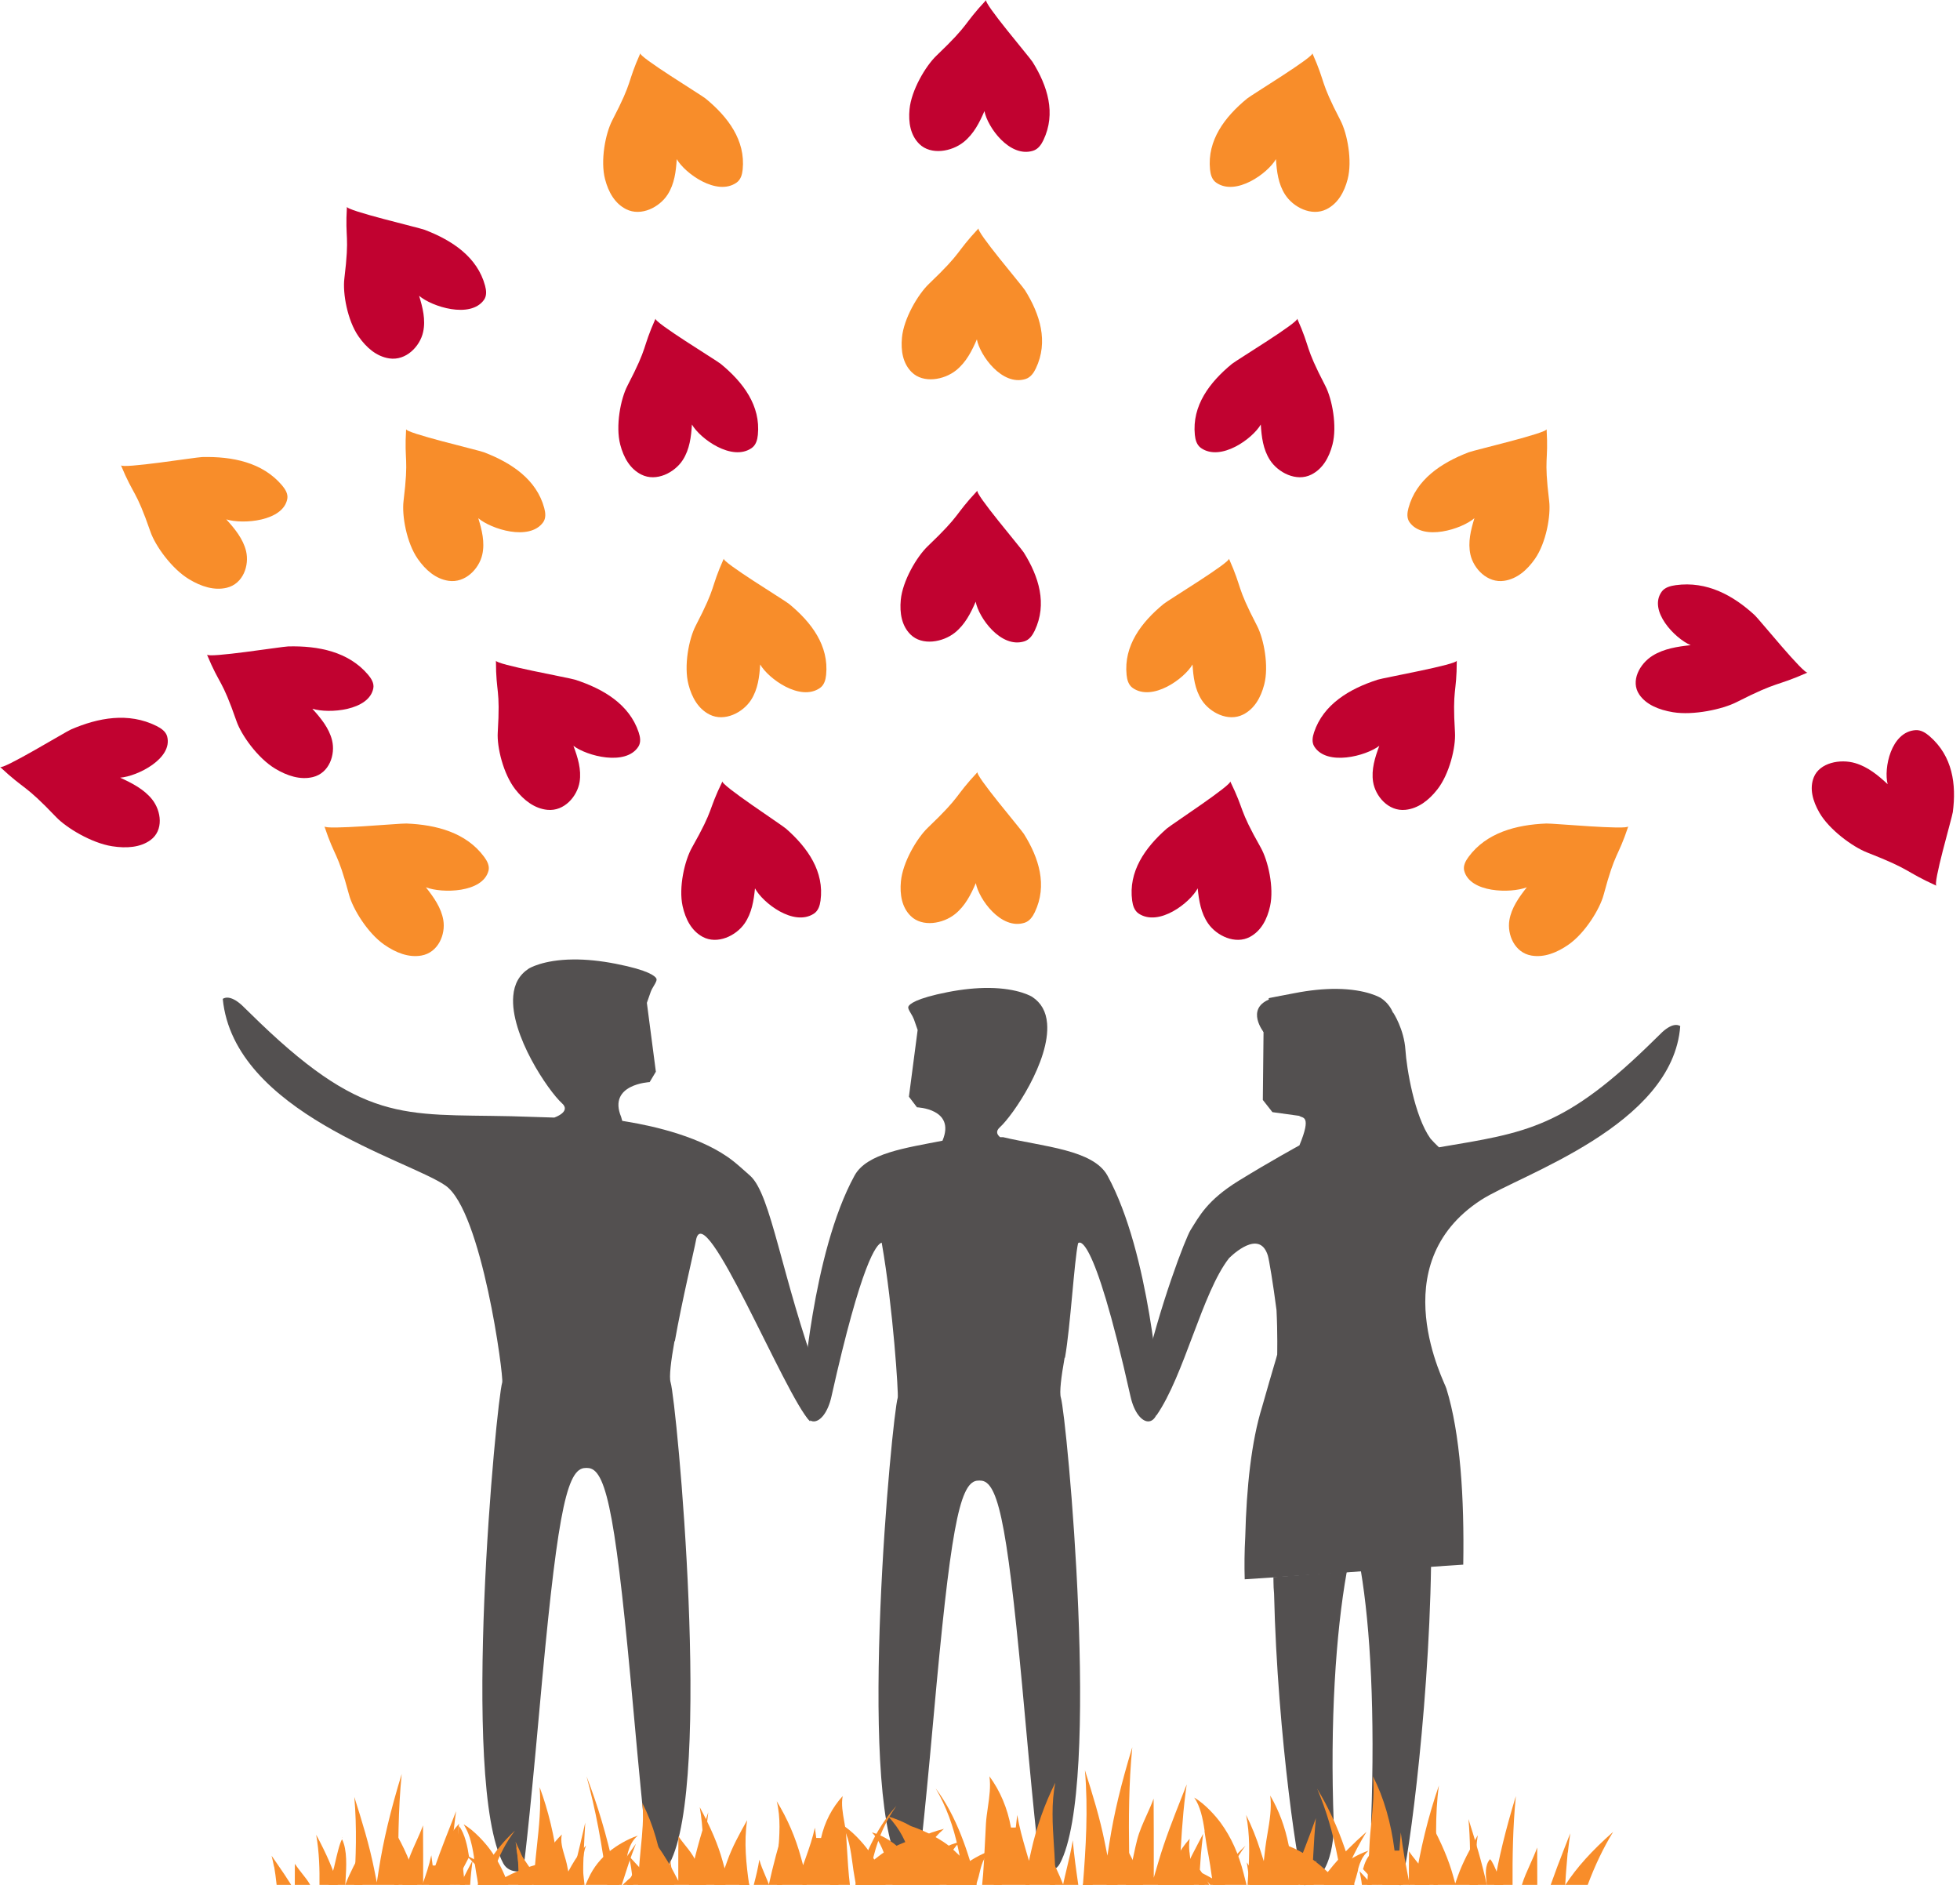 <svg width="86" height="83" viewBox="0 0 86 83" fill="none" xmlns="http://www.w3.org/2000/svg">
<path d="M32.913 51.581C32.607 51.309 32.365 51.092 32.176 50.943C30.837 49.884 28.688 49.405 27.526 49.213L27.303 49.176L27.253 48.999C26.659 47.562 28.505 47.475 28.505 47.475L28.778 47.019L28.383 43.998L28.552 43.516C28.587 43.422 28.637 43.335 28.688 43.252C28.778 43.103 28.833 42.999 28.799 42.93C28.749 42.83 28.478 42.568 27.016 42.283C26.352 42.153 25.727 42.089 25.154 42.094C23.808 42.106 23.2 42.495 23.194 42.499C22.786 42.77 22.564 43.162 22.52 43.7C22.378 45.391 24.056 47.86 24.662 48.407C25.072 48.777 24.321 49.031 24.321 49.031L22.43 48.972C17.66 48.866 15.904 49.322 10.949 44.428C10.794 44.276 10.677 44.161 10.604 44.093C10.365 43.879 10.146 43.767 9.968 43.768C9.877 43.768 9.81 43.8 9.774 43.823C10.262 48.811 17.902 50.88 19.543 52.011C21.147 53.117 22.11 60.413 22.036 60.651C21.777 61.489 20.185 78.221 22.082 81.751C22.225 82.018 22.488 82.104 22.716 82.106C22.78 82.106 22.852 82.098 22.946 82.076C22.969 82.071 23.195 80.275 23.659 75.121C24.407 66.792 24.813 64.534 25.614 64.41L25.711 64.403C25.72 64.403 25.723 64.402 25.73 64.401C25.738 64.402 25.741 64.403 25.75 64.403L25.847 64.41C26.648 64.534 27.053 66.792 27.802 75.121C28.266 80.275 28.492 82.071 28.515 82.076C28.61 82.098 28.681 82.106 28.745 82.106C28.974 82.104 29.236 82.018 29.379 81.751C31.276 78.221 29.684 61.489 29.425 60.651C29.351 60.413 29.441 59.699 29.595 58.84H29.611C29.916 57.098 30.482 54.744 30.534 54.434C30.877 52.379 34.458 61.273 35.543 62.361L35.953 60.562C34.274 55.979 33.843 52.412 32.913 51.581Z" fill="#535050"/>
<path d="M48.593 51.578C47.968 50.437 45.77 50.309 44.018 49.892H43.884C43.753 49.786 43.672 49.638 43.869 49.459C44.456 48.929 46.081 46.537 45.944 44.9C45.901 44.379 45.687 43.998 45.291 43.736C45.286 43.732 44.696 43.355 43.392 43.343C42.838 43.339 42.232 43.4 41.588 43.526C40.172 43.803 39.909 44.057 39.861 44.154C39.828 44.22 39.882 44.321 39.969 44.465C40.018 44.546 40.067 44.63 40.101 44.72L40.264 45.188L39.881 48.115L40.235 48.581C40.235 48.581 41.935 48.64 41.359 50.033L41.356 50.045C39.764 50.361 38.036 50.587 37.494 51.578C35.617 55.006 35.238 61.17 35.207 61.187C35.176 62.82 36.173 62.656 36.482 61.27C37.801 55.368 38.459 54.577 38.687 54.519C39.19 57.389 39.43 61.194 39.39 61.322C39.139 62.133 37.597 78.342 39.435 81.762C39.573 82.021 39.828 82.104 40.049 82.106C40.111 82.106 40.181 82.098 40.272 82.077C40.294 82.072 40.514 80.331 40.962 75.339C41.688 67.27 42.081 65.082 42.857 64.963L42.951 64.957C42.959 64.957 42.963 64.954 42.97 64.954C42.976 64.954 42.98 64.957 42.988 64.957L43.082 64.963C43.858 65.082 44.251 67.27 44.977 75.339C45.426 80.331 45.645 82.072 45.667 82.077C45.758 82.098 45.828 82.106 45.89 82.106C46.111 82.104 46.366 82.021 46.504 81.762C48.342 78.342 46.8 62.133 46.549 61.322C46.477 61.09 46.564 60.399 46.713 59.566H46.729C46.971 58.186 47.134 55.312 47.303 54.547C47.303 54.547 47.904 53.658 49.605 61.27C49.915 62.656 50.911 62.82 50.88 61.187C50.849 61.17 50.47 55.006 48.593 51.578Z" fill="#535050"/>
<path d="M60.164 79.843C60.164 79.868 60.075 82.375 61.446 82.708C61.665 82.608 62.693 75.433 62.792 68.645L59.706 68.882C60.132 71.428 60.333 75.153 60.164 79.843Z" fill="#535050"/>
<path d="M55.884 69.658C55.889 69.75 55.896 69.831 55.903 69.916C56.048 76.186 57.027 82.615 57.24 82.708C58.61 82.393 58.521 80.016 58.521 79.992C58.352 75.519 58.613 71.644 59.091 68.969L60.301 68.869L55.874 69.192C55.878 69.346 55.876 69.509 55.884 69.658Z" fill="#535050"/>
<path d="M55.441 45.276C55.441 45.276 54.662 44.288 55.672 43.855C56.682 43.421 58.236 43.855 58.236 43.855L58.647 45.59L56.901 45.743L55.441 45.276Z" fill="#535050"/>
<path d="M73.544 44.967C73.377 44.965 73.171 45.071 72.947 45.271C72.878 45.335 72.769 45.443 72.624 45.586C68.657 49.504 66.992 49.685 63.138 50.336C63.006 50.213 62.884 50.085 62.766 49.954C62.059 48.969 61.718 46.856 61.667 46.067C61.608 45.149 61.131 44.428 61.131 44.428L61.122 44.432C61.011 44.17 60.84 43.953 60.592 43.788C60.586 43.784 59.981 43.398 58.646 43.385C58.078 43.381 57.457 43.444 56.797 43.573C55.346 43.857 55.721 43.755 55.672 43.855C55.638 43.923 55.275 44.353 55.364 44.501C55.415 44.584 55.239 44.704 55.273 44.797L55.441 45.276L55.41 48.258L55.831 48.793L57.004 48.955C57.142 49.068 57.572 48.903 57.015 50.251C57.015 50.251 55.724 50.956 54.349 51.804C52.955 52.664 52.614 53.375 52.237 53.969C52.035 54.289 50.887 57.215 50.124 60.569L50.742 62.099C51.963 60.347 52.748 56.709 53.925 55.202C53.925 55.202 55.073 54.021 55.538 54.865C55.538 54.866 55.538 54.866 55.538 54.866C55.545 54.875 55.55 54.889 55.556 54.899C55.584 54.954 55.609 55.015 55.631 55.087C55.682 55.254 55.866 56.349 56.01 57.477C56.062 58.508 56.04 59.431 56.04 59.432C55.96 59.741 55.909 59.853 55.374 61.737C54.907 63.244 54.693 65.253 54.639 67.416C54.603 68.067 54.597 68.691 54.615 69.288L59.042 68.99L61.115 68.832C61.116 68.838 61.117 68.845 61.118 68.852L64.204 68.645C64.253 65.727 64.077 62.891 63.463 60.918C63.437 60.734 60.601 55.491 64.989 52.644C66.689 51.541 73.402 49.391 73.725 45.018C73.692 44.997 73.629 44.967 73.544 44.967Z" fill="#535050"/>
<path d="M12.068 33.719C12.602 34.042 13.179 34.225 13.726 34.093C14.45 33.918 14.722 33.103 14.571 32.482C14.441 31.947 14.076 31.504 13.704 31.094C14.431 31.321 16.2 31.177 16.381 30.192C16.421 29.974 16.291 29.768 16.149 29.6C15.292 28.59 13.968 28.327 12.645 28.36C12.37 28.367 9.095 28.891 9.079 28.714C9.664 30.118 9.714 29.729 10.378 31.642C10.59 32.253 11.309 33.26 12.068 33.719Z" fill="#C10230"/>
<path d="M79.835 35.66C79.534 35.141 79.389 34.595 79.583 34.106C79.839 33.459 80.746 33.285 81.404 33.481C81.971 33.649 82.417 34.025 82.825 34.404C82.647 33.716 82.966 32.109 84.048 32.033C84.288 32.017 84.499 32.155 84.667 32.301C85.681 33.18 85.843 34.418 85.685 35.627C85.652 35.879 84.782 38.832 84.972 38.862C83.508 38.196 83.933 38.187 81.925 37.401C81.283 37.15 80.261 36.398 79.835 35.66Z" fill="#C10230"/>
<path d="M73.409 31.247C72.779 31.143 72.224 30.911 71.926 30.469C71.531 29.883 71.942 29.119 72.516 28.764C73.01 28.458 73.606 28.367 74.182 28.305C73.485 28.01 72.309 26.786 72.913 25.956C73.046 25.772 73.295 25.705 73.524 25.673C74.901 25.483 76.058 26.129 76.994 26.991C77.189 27.17 79.175 29.624 79.318 29.505C77.844 30.154 78.099 29.84 76.188 30.809C75.577 31.118 74.302 31.394 73.409 31.247Z" fill="#C10230"/>
<path d="M63.066 34.636C62.692 35.114 62.224 35.474 61.662 35.53C60.917 35.604 60.348 34.931 60.248 34.302C60.163 33.76 60.332 33.225 60.521 32.721C59.929 33.171 58.221 33.617 57.671 32.757C57.548 32.566 57.59 32.33 57.658 32.127C58.068 30.902 59.203 30.222 60.452 29.819C60.712 29.735 63.974 29.15 63.92 28.98C63.917 30.483 63.72 30.136 63.841 32.141C63.879 32.782 63.598 33.959 63.066 34.636Z" fill="#C10230"/>
<path d="M4.918 37.127C5.549 37.226 6.157 37.181 6.601 36.858C7.188 36.43 7.081 35.583 6.673 35.07C6.321 34.628 5.793 34.357 5.273 34.119C6.038 34.058 7.596 33.274 7.333 32.305C7.274 32.09 7.066 31.949 6.862 31.848C5.636 31.239 4.309 31.487 3.112 32.005C2.863 32.113 0.091 33.803 0 33.646C1.148 34.716 1.024 34.342 2.465 35.849C2.926 36.33 4.023 36.987 4.918 37.127Z" fill="#C10230"/>
<path d="M22.614 34.636C22.989 35.114 23.456 35.474 24.019 35.53C24.763 35.604 25.332 34.931 25.432 34.302C25.518 33.76 25.349 33.225 25.16 32.721C25.751 33.171 27.459 33.617 28.01 32.757C28.132 32.566 28.091 32.33 28.023 32.127C27.613 30.902 26.478 30.222 25.229 29.819C24.969 29.735 21.706 29.15 21.76 28.98C21.763 30.483 21.96 30.136 21.84 32.141C21.801 32.782 22.083 33.959 22.614 34.636Z" fill="#C10230"/>
<path d="M29.951 39.755C30.079 40.332 30.344 40.838 30.831 41.102C31.477 41.451 32.296 41.054 32.669 40.518C32.989 40.056 33.074 39.505 33.127 38.974C33.465 39.608 34.822 40.662 35.709 40.086C35.906 39.958 35.973 39.728 36.002 39.517C36.176 38.245 35.446 37.196 34.488 36.355C34.289 36.18 31.577 34.411 31.702 34.276C31.033 35.648 31.367 35.406 30.361 37.187C30.039 37.757 29.77 38.936 29.951 39.755Z" fill="#C10230"/>
<path d="M15.731 14.759C16.076 15.255 16.521 15.639 17.079 15.724C17.818 15.836 18.427 15.194 18.565 14.57C18.684 14.033 18.547 13.491 18.389 12.977C18.952 13.457 20.63 13.991 21.233 13.16C21.366 12.976 21.339 12.738 21.283 12.532C20.949 11.288 19.857 10.55 18.634 10.083C18.38 9.986 15.158 9.234 15.222 9.067C15.134 10.569 15.351 10.232 15.109 12.227C15.032 12.866 15.242 14.055 15.731 14.759Z" fill="#C10230"/>
<path d="M27.214 19.504C27.363 20.077 27.646 20.574 28.143 20.822C28.801 21.152 29.606 20.73 29.958 20.183C30.262 19.711 30.326 19.158 30.36 18.625C30.721 19.248 32.116 20.259 32.981 19.657C33.173 19.523 33.232 19.291 33.253 19.079C33.381 17.802 32.613 16.776 31.625 15.965C31.419 15.797 28.644 14.113 28.765 13.974C28.146 15.365 28.471 15.114 27.53 16.925C27.229 17.504 27.003 18.691 27.214 19.504Z" fill="#C10230"/>
<path d="M39.908 4.794C39.852 5.381 39.951 5.935 40.337 6.316C40.849 6.819 41.757 6.652 42.279 6.235C42.729 5.876 42.98 5.37 43.195 4.874C43.323 5.57 44.3 6.935 45.328 6.614C45.556 6.543 45.691 6.34 45.784 6.145C46.343 4.971 45.966 3.774 45.306 2.717C45.169 2.498 43.113 0.094 43.275 -0.002C42.21 1.138 42.605 0.994 41.092 2.439C40.608 2.902 39.986 3.962 39.908 4.794Z" fill="#C10230"/>
<path d="M39.524 26.318C39.469 26.905 39.567 27.459 39.953 27.839C40.465 28.343 41.373 28.175 41.895 27.759C42.345 27.399 42.596 26.893 42.811 26.397C42.939 27.094 43.916 28.459 44.944 28.138C45.172 28.067 45.307 27.864 45.4 27.669C45.959 26.494 45.582 25.297 44.922 24.241C44.785 24.021 42.729 21.617 42.891 21.521C41.826 22.661 42.221 22.517 40.708 23.963C40.224 24.425 39.603 25.485 39.524 26.318Z" fill="#C10230"/>
<path d="M55.728 39.755C55.601 40.332 55.336 40.838 54.848 41.102C54.203 41.451 53.383 41.054 53.011 40.518C52.69 40.056 52.605 39.505 52.552 38.974C52.214 39.608 50.857 40.662 49.97 40.086C49.774 39.958 49.706 39.728 49.677 39.517C49.503 38.245 50.233 37.196 51.191 36.355C51.39 36.18 54.102 34.411 53.977 34.276C54.647 35.648 54.312 35.406 55.319 37.187C55.64 37.757 55.909 38.936 55.728 39.755Z" fill="#C10230"/>
<path d="M58.466 19.504C58.317 20.077 58.034 20.574 57.537 20.822C56.879 21.152 56.075 20.73 55.722 20.183C55.418 19.711 55.354 19.158 55.32 18.625C54.959 19.248 53.565 20.259 52.699 19.657C52.507 19.523 52.448 19.291 52.427 19.079C52.299 17.802 53.067 16.776 54.055 15.965C54.261 15.797 57.036 14.113 56.916 13.974C57.535 15.365 57.209 15.114 58.15 16.925C58.451 17.504 58.677 18.691 58.466 19.504Z" fill="#C10230"/>
<path d="M19.945 82.694H19.952L19.976 82.647C19.967 82.621 19.959 82.596 19.951 82.571C19.95 82.612 19.947 82.653 19.945 82.694Z" fill="#F88D2A"/>
<path d="M20.142 80.113C20.069 80.75 20.02 81.398 19.983 82.008C20.023 82.014 20.057 82.036 20.076 82.07C20.109 82.128 20.144 82.183 20.18 82.239C20.309 81.985 20.444 81.728 20.582 81.47C20.512 81.002 20.398 80.454 20.142 80.113Z" fill="#F88D2A"/>
<path d="M27.786 82.694C27.79 82.62 27.795 82.545 27.8 82.471C27.808 82.356 27.816 82.241 27.82 82.125C27.82 82.115 27.821 82.104 27.822 82.093C27.724 82.271 27.622 82.478 27.517 82.694H27.786Z" fill="#F88D2A"/>
<path d="M34.317 82.694C34.332 81.666 34.377 80.782 34.456 79.971C34.149 80.982 33.915 81.862 33.733 82.694H34.317Z" fill="#F88D2A"/>
<path d="M35.39 82.231C35.333 82.386 35.269 82.54 35.201 82.694H35.391L35.39 82.284C35.39 82.266 35.39 82.249 35.39 82.231Z" fill="#F88D2A"/>
<path d="M31.777 82.11L31.741 82.124V81.978C31.741 81.947 31.741 81.914 31.741 81.883C31.638 82.1 31.529 82.312 31.424 82.519L31.335 82.694H31.834L31.833 82.69C31.814 82.495 31.794 82.301 31.777 82.11Z" fill="#F88D2A"/>
<path d="M32.441 82.694H32.877C32.733 82.171 32.569 81.615 32.376 80.988C32.42 81.502 32.44 82.06 32.441 82.694Z" fill="#F88D2A"/>
<path d="M36.915 80.038C37.239 80.502 37.336 81.233 37.411 81.795C37.435 81.974 37.456 82.136 37.482 82.268C37.504 82.378 37.521 82.489 37.538 82.599L37.553 82.694H38.863C38.651 82.089 38.401 81.597 38.083 81.158C37.868 80.861 37.396 80.32 36.915 80.038Z" fill="#F88D2A"/>
<path d="M36.841 81.607C36.78 81.763 36.719 81.919 36.658 82.074L36.6 82.221C36.557 82.333 36.514 82.445 36.471 82.557L36.419 82.694H36.801C36.799 82.691 36.797 82.689 36.795 82.686L36.723 82.577L36.726 82.544C36.76 82.215 36.798 81.904 36.841 81.607Z" fill="#F88D2A"/>
<path d="M15.016 80.606L15.013 80.622C15.017 80.621 15.026 80.622 15.034 80.619L15.016 80.606Z" fill="#F88D2A"/>
<path d="M14.712 81.69C14.672 81.865 14.64 82.004 14.615 82.073C14.558 82.233 14.503 82.406 14.442 82.616L14.42 82.694H15.15C15.154 82.628 15.158 82.558 15.163 82.484C15.197 81.919 15.244 81.162 15.008 80.694C14.905 80.849 14.772 81.429 14.712 81.69Z" fill="#F88D2A"/>
<path d="M22.62 80.805C22.728 81.336 22.767 81.941 22.744 82.694H23.353L23.244 82.353C23.073 81.814 22.86 81.287 22.62 80.805Z" fill="#F88D2A"/>
<path d="M25.109 82.341L24.997 82.244C24.833 82.1 24.686 81.989 24.548 81.906L24.495 81.874L24.485 81.793C24.326 80.551 24.061 79.438 23.677 78.407C23.748 79.247 23.651 80.144 23.556 81.017C23.521 81.351 23.485 81.678 23.461 81.992L23.41 82.694H25.558C25.588 81.716 25.628 80.812 25.68 79.961C25.534 80.613 25.377 81.254 25.223 81.88L25.109 82.341Z" fill="#F88D2A"/>
<path d="M30.226 82.694H30.984C30.946 81.705 30.927 80.594 31.078 79.508C30.729 80.521 30.448 81.57 30.226 82.694Z" fill="#F88D2A"/>
<path d="M18.256 80.808C18.098 81.159 17.934 81.521 17.838 81.891C17.785 82.095 17.74 82.301 17.696 82.507L17.656 82.694H18.568C18.569 81.823 18.567 80.952 18.561 80.084C18.472 80.331 18.363 80.572 18.256 80.808Z" fill="#F88D2A"/>
<path d="M16.626 81.998L16.534 82.587L16.417 82.002C16.205 80.94 15.887 79.912 15.546 78.837C15.665 80.199 15.615 81.533 15.541 82.694H17.489L17.486 82.489C17.464 80.997 17.469 79.413 17.625 77.83C17.128 79.46 16.824 80.737 16.626 81.998Z" fill="#F88D2A"/>
<path d="M42.048 81.131L42.108 81.417L41.855 81.177C41.793 81.118 41.739 81.067 41.68 81.018C41.362 80.749 40.663 80.345 39.991 80.124L39.968 80.115C39.677 79.947 39.342 79.805 38.97 79.692C39.515 80.261 39.754 80.841 39.9 81.29L40.044 81.731L39.703 81.337C39.301 80.871 38.773 80.529 38.254 80.392C38.323 80.458 38.382 80.528 38.431 80.599C38.575 80.814 38.689 81.037 38.772 81.262C38.945 81.676 39.039 82.103 39.131 82.515C39.144 82.575 39.153 82.633 39.163 82.691V82.694H42.855C42.488 81.266 41.986 79.698 41.052 78.457C41.51 79.237 41.833 80.106 42.048 81.131Z" fill="#F88D2A"/>
<path d="M61.402 81.189L61.19 81.192C61.034 79.956 60.716 78.862 60.243 77.932C60.309 78.572 60.24 79.253 60.174 79.916L60.121 80.483C60.108 80.644 60.096 80.803 60.09 80.959C60.072 81.425 60.041 81.898 60.011 82.356L59.989 82.694H61.856C61.699 81.916 61.553 81.151 61.463 80.392C61.444 80.673 61.422 80.944 61.402 81.189Z" fill="#F88D2A"/>
<path d="M59.05 81.225L58.995 81.063C58.68 80.139 58.283 79.285 57.792 78.473C58.187 79.397 58.483 80.394 58.705 81.546L58.713 81.591L58.683 81.625C58.561 81.762 58.444 81.9 58.332 82.042L58.258 82.134L58.171 82.053C58.013 81.905 57.834 81.756 57.653 81.622L57.612 81.591L57.614 81.542C57.645 80.907 57.685 80.322 57.737 79.769C57.587 80.2 57.425 80.623 57.266 81.036L57.166 81.295L57.055 81.232C56.893 81.142 56.742 81.069 56.606 81.016L56.553 80.995L56.542 80.944C56.384 80.148 56.118 79.436 55.735 78.777C55.805 79.315 55.709 79.889 55.614 80.448C55.578 80.661 55.543 80.87 55.518 81.071L55.452 81.654L55.301 81.179C55.13 80.638 54.916 80.109 54.676 79.628C54.847 80.473 54.824 81.373 54.774 82.165L54.74 82.694H59.427C59.411 82.616 59.395 82.538 59.379 82.461C59.333 82.239 59.286 82.01 59.224 81.795L59.215 81.762L59.229 81.732C59.437 81.281 59.67 80.843 59.922 80.427L59.96 80.366C59.664 80.626 59.406 80.868 59.175 81.1L59.05 81.225Z" fill="#F88D2A"/>
<path d="M62.073 82.694H63.088L63.071 82.311C63.013 80.995 62.953 79.639 63.136 78.335C62.664 79.7 62.315 81.133 62.073 82.694Z" fill="#F88D2A"/>
<path d="M52.235 81.278L52.194 81.291C52.195 81.293 52.196 81.297 52.197 81.299L52.235 81.278Z" fill="#F88D2A"/>
<path d="M53.569 79.984C53.355 79.689 52.882 79.146 52.399 78.864C52.665 79.24 52.778 79.79 52.852 80.3L52.856 80.328L52.85 80.341L52.943 80.95C52.951 81.001 52.96 81.049 52.968 81.093C53.072 81.613 53.146 82.13 53.199 82.521L53.222 82.694H54.694L54.564 82.182C54.346 81.327 54.021 80.608 53.569 79.984Z" fill="#F88D2A"/>
<path d="M47.07 80.736C47.006 81.156 46.906 81.571 46.808 81.975C46.751 82.215 46.693 82.453 46.643 82.694H47.313L47.308 82.658C47.214 82.013 47.125 81.377 47.07 80.736Z" fill="#F88D2A"/>
<path d="M52.665 82.056L52.646 82.029L52.664 81.776C52.682 81.506 52.702 81.228 52.733 80.954L52.79 80.454C52.636 80.743 52.487 81.029 52.343 81.313L52.259 81.479L52.25 81.466L52.257 81.489L52.157 81.689C52.091 81.821 52.025 81.953 51.963 82.084L51.733 82.575L51.76 82.041C51.819 80.85 51.878 79.776 52.014 78.695L52.038 78.506L52.039 78.507C52.05 78.431 52.06 78.358 52.07 78.287C51.998 78.471 51.925 78.656 51.853 78.84C51.489 79.76 51.114 80.713 50.833 81.669L50.624 82.382L50.625 81.643C50.626 80.731 50.624 79.819 50.618 78.91C50.528 79.157 50.42 79.397 50.313 79.633C50.154 79.985 49.99 80.348 49.895 80.717C49.842 80.921 49.797 81.127 49.754 81.334L49.557 82.251L49.544 81.316C49.522 79.823 49.526 78.239 49.682 76.656C49.186 78.287 48.881 79.563 48.683 80.824L48.591 81.413L48.474 80.828C48.262 79.765 47.944 78.738 47.603 77.662C47.753 79.378 47.64 81.124 47.519 82.652L47.515 82.694H53.064L52.999 82.579C52.897 82.396 52.778 82.221 52.665 82.056Z" fill="#F88D2A"/>
<path d="M68.686 82.694H69.665C69.984 81.838 70.358 81.057 70.78 80.37C69.841 81.199 69.182 81.931 68.686 82.694Z" fill="#F88D2A"/>
<path d="M29.344 82.363L29.133 82.367C28.977 81.129 28.659 80.035 28.186 79.106C28.251 79.742 28.183 80.423 28.117 81.085L28.064 81.657C28.05 81.818 28.039 81.978 28.033 82.132C28.028 82.249 28.021 82.367 28.013 82.483C28.008 82.554 28.003 82.624 27.999 82.694H28H29.58C29.518 82.342 29.455 81.955 29.407 81.556C29.387 81.841 29.365 82.115 29.344 82.363Z" fill="#F88D2A"/>
<path d="M26.993 82.231L26.938 81.979C26.622 80.537 26.227 79.201 25.735 77.932C26.127 79.366 26.421 80.912 26.642 82.694H27.281C27.339 82.505 27.393 82.348 27.448 82.178C27.489 82.05 27.533 81.907 27.574 81.789C27.672 81.5 27.769 81.234 27.865 80.986L27.904 80.888C27.608 81.295 27.35 81.673 27.117 82.037L26.993 82.231Z" fill="#F88D2A"/>
<path d="M20.343 80.037C20.356 80.055 20.364 80.079 20.377 80.098C20.401 80.135 20.421 80.176 20.443 80.217C20.486 80.299 20.526 80.384 20.56 80.476C20.578 80.522 20.594 80.567 20.61 80.615C20.641 80.714 20.668 80.815 20.692 80.918C20.701 80.961 20.713 81.001 20.721 81.044C20.751 81.187 20.776 81.331 20.797 81.473L20.801 81.503L20.793 81.517L20.887 82.124C20.895 82.175 20.904 82.224 20.912 82.267C20.934 82.374 20.949 82.48 20.965 82.586C20.971 82.622 20.976 82.658 20.982 82.694H22.306C22.103 82.117 21.843 81.613 21.513 81.158C21.299 80.864 20.825 80.32 20.343 80.037Z" fill="#F88D2A"/>
<path d="M20.014 79.46C19.944 79.639 19.874 79.817 19.804 79.995C19.457 80.875 19.1 81.783 18.823 82.694H19.733C19.745 82.453 19.764 82.185 19.78 81.927C19.792 81.732 19.8 81.55 19.815 81.349C19.851 80.861 19.896 80.361 19.958 79.869L19.982 79.68L19.983 79.681C19.993 79.606 20.004 79.532 20.014 79.46Z" fill="#F88D2A"/>
<path d="M20.203 82.653L20.193 82.637L20.192 82.636L20.2 82.663L20.185 82.694H20.629L20.632 82.66C20.644 82.483 20.656 82.305 20.676 82.128L20.733 81.631L20.733 81.629C20.579 81.917 20.43 82.204 20.287 82.488L20.203 82.653Z" fill="#F88D2A"/>
<path d="M68.701 80.938L68.658 81.046C68.43 81.624 68.228 82.165 68.04 82.694H68.678L68.684 82.604C68.697 82.375 68.712 82.145 68.732 81.917L68.787 81.269L68.792 81.289C68.824 80.99 68.86 80.705 68.899 80.432C68.834 80.601 68.767 80.77 68.701 80.938Z" fill="#F88D2A"/>
<path d="M45.24 81.231L45.149 81.639L45.031 81.234C44.872 80.691 44.723 80.158 44.633 79.628C44.613 79.822 44.592 80.009 44.571 80.178L44.36 80.18C44.204 79.328 43.886 78.573 43.413 77.932C43.478 78.372 43.41 78.842 43.344 79.299C43.307 79.551 43.273 79.789 43.26 80.019C43.251 80.173 43.242 80.364 43.232 80.573C43.199 81.246 43.155 82.156 43.094 82.694H46.295L46.297 82.554C46.312 82.027 46.277 81.478 46.242 80.947C46.183 80.041 46.124 79.108 46.305 78.21C45.831 79.157 45.481 80.149 45.24 81.231Z" fill="#F88D2A"/>
<path d="M64.48 82.694H65.238C65.028 81.728 64.742 80.788 64.433 79.808C64.508 80.668 64.524 81.604 64.48 82.694Z" fill="#F88D2A"/>
<path d="M67.144 81.78C67.01 82.077 66.872 82.383 66.776 82.694H67.452V82.534C67.451 82.041 67.45 81.548 67.448 81.056C67.359 81.302 67.25 81.543 67.144 81.78Z" fill="#F88D2A"/>
<path d="M66.368 82.694C66.361 81.524 66.376 80.18 66.512 78.799C66.06 80.288 65.761 81.517 65.562 82.694H66.368Z" fill="#F88D2A"/>
<path d="M39.53 38.666C39.475 39.253 39.573 39.807 39.959 40.187C40.471 40.691 41.379 40.524 41.901 40.107C42.351 39.747 42.602 39.241 42.817 38.745C42.945 39.442 43.922 40.807 44.95 40.486C45.178 40.415 45.313 40.212 45.406 40.017C45.965 38.843 45.588 37.645 44.928 36.589C44.791 36.37 42.735 33.965 42.897 33.869C41.832 35.009 42.227 34.865 40.714 36.311C40.23 36.773 39.608 37.833 39.53 38.666Z" fill="#F88D2A"/>
<path d="M16.854 41.441C17.366 41.799 17.929 42.02 18.487 41.923C19.225 41.795 19.557 41 19.452 40.37C19.362 39.828 19.029 39.361 18.687 38.928C19.398 39.202 21.179 39.174 21.434 38.203C21.49 37.988 21.375 37.773 21.245 37.596C20.462 36.532 19.156 36.183 17.829 36.13C17.553 36.118 14.235 36.428 14.233 36.25C14.715 37.69 14.793 37.305 15.316 39.257C15.483 39.882 16.129 40.933 16.854 41.441Z" fill="#F88D2A"/>
<path d="M8.293 25.411C8.827 25.735 9.404 25.918 9.951 25.786C10.675 25.61 10.947 24.796 10.796 24.174C10.666 23.64 10.301 23.196 9.929 22.786C10.656 23.013 12.425 22.87 12.606 21.885C12.646 21.666 12.516 21.461 12.374 21.293C11.517 20.282 10.193 20.02 8.869 20.052C8.595 20.059 5.32 20.584 5.304 20.407C5.889 21.81 5.939 21.421 6.603 23.334C6.815 23.946 7.534 24.953 8.293 25.411Z" fill="#F88D2A"/>
<path d="M18.328 24.516C18.673 25.012 19.118 25.396 19.676 25.481C20.415 25.593 21.024 24.951 21.162 24.328C21.281 23.79 21.144 23.248 20.986 22.735C21.549 23.215 23.227 23.748 23.83 22.917C23.963 22.733 23.936 22.496 23.88 22.289C23.546 21.045 22.454 20.308 21.231 19.841C20.977 19.744 17.755 18.992 17.819 18.825C17.731 20.326 17.948 19.99 17.706 21.985C17.629 22.623 17.839 23.812 18.328 24.516Z" fill="#F88D2A"/>
<path d="M30.209 30.032C30.358 30.605 30.642 31.103 31.138 31.351C31.796 31.68 32.601 31.258 32.953 30.711C33.257 30.239 33.321 29.686 33.355 29.153C33.716 29.777 35.111 30.788 35.976 30.185C36.168 30.052 36.227 29.82 36.248 29.608C36.376 28.331 35.608 27.305 34.62 26.494C34.414 26.325 31.639 24.641 31.76 24.503C31.141 25.894 31.466 25.642 30.525 27.454C30.224 28.033 29.998 29.22 30.209 30.032Z" fill="#F88D2A"/>
<path d="M39.576 14.809C39.52 15.396 39.619 15.95 40.005 16.33C40.517 16.834 41.425 16.667 41.947 16.25C42.397 15.891 42.648 15.385 42.863 14.889C42.991 15.585 43.968 16.95 44.996 16.629C45.224 16.558 45.359 16.355 45.452 16.16C46.011 14.986 45.634 13.789 44.974 12.732C44.837 12.513 42.781 10.109 42.943 10.013C41.878 11.153 42.273 11.009 40.76 12.454C40.276 12.917 39.654 13.977 39.576 14.809Z" fill="#F88D2A"/>
<path d="M26.548 7.861C26.697 8.434 26.98 8.931 27.477 9.18C28.135 9.509 28.94 9.087 29.292 8.539C29.596 8.068 29.66 7.515 29.694 6.982C30.055 7.606 31.45 8.617 32.315 8.014C32.507 7.881 32.566 7.648 32.587 7.436C32.715 6.16 31.947 5.133 30.959 4.323C30.753 4.154 27.978 2.47 28.099 2.331C27.48 3.723 27.805 3.47 26.864 5.282C26.563 5.862 26.337 7.048 26.548 7.861Z" fill="#F88D2A"/>
<path d="M55.471 30.032C55.322 30.605 55.039 31.103 54.542 31.351C53.884 31.68 53.08 31.258 52.727 30.711C52.423 30.239 52.359 29.686 52.325 29.153C51.964 29.777 50.569 30.788 49.704 30.185C49.512 30.052 49.453 29.82 49.432 29.608C49.304 28.331 50.072 27.305 51.06 26.494C51.266 26.325 54.041 24.641 53.92 24.503C54.539 25.894 54.214 25.642 55.155 27.454C55.456 28.033 55.682 29.22 55.471 30.032Z" fill="#F88D2A"/>
<path d="M68.826 41.441C68.314 41.799 67.75 42.02 67.193 41.923C66.455 41.795 66.123 41 66.228 40.37C66.318 39.828 66.651 39.361 66.993 38.928C66.282 39.202 64.501 39.174 64.246 38.203C64.19 37.988 64.305 37.773 64.435 37.596C65.219 36.532 66.524 36.183 67.852 36.13C68.127 36.118 71.445 36.428 71.447 36.25C70.965 37.69 70.887 37.305 70.364 39.257C70.197 39.882 69.551 40.933 68.826 41.441Z" fill="#F88D2A"/>
<path d="M67.352 24.516C67.007 25.012 66.562 25.396 66.004 25.481C65.265 25.593 64.656 24.951 64.518 24.328C64.4 23.79 64.536 23.248 64.694 22.735C64.131 23.215 62.453 23.748 61.851 22.917C61.717 22.733 61.744 22.496 61.8 22.289C62.135 21.045 63.226 20.308 64.449 19.841C64.703 19.744 67.925 18.992 67.861 18.825C67.949 20.326 67.732 19.99 67.974 21.985C68.051 22.623 67.841 23.812 67.352 24.516Z" fill="#F88D2A"/>
<path d="M59.132 7.861C58.983 8.434 58.7 8.931 58.203 9.18C57.545 9.509 56.741 9.087 56.388 8.539C56.084 8.068 56.02 7.515 55.986 6.982C55.625 7.606 54.23 8.617 53.365 8.014C53.173 7.881 53.114 7.648 53.093 7.436C52.965 6.16 53.733 5.133 54.721 4.323C54.927 4.154 57.702 2.47 57.581 2.331C58.201 3.723 57.875 3.47 58.816 5.282C59.117 5.862 59.343 7.048 59.132 7.861Z" fill="#F88D2A"/>
<path d="M60.435 82.694H60.43L60.411 82.674C60.417 82.662 60.424 82.651 60.43 82.64C60.431 82.658 60.433 82.676 60.435 82.694Z" fill="#F88D2A"/>
<path d="M60.245 81.238C60.319 81.598 60.367 81.963 60.404 82.307C60.365 82.311 60.331 82.323 60.311 82.342C60.278 82.375 60.244 82.406 60.208 82.438C60.078 82.294 59.944 82.15 59.806 82.004C59.876 81.74 59.989 81.431 60.245 81.238Z" fill="#F88D2A"/>
<path d="M52.599 82.694C52.595 82.652 52.59 82.611 52.585 82.568C52.577 82.503 52.569 82.439 52.565 82.374C52.565 82.368 52.564 82.361 52.563 82.355C52.661 82.456 52.763 82.573 52.868 82.694H52.599Z" fill="#F88D2A"/>
<path d="M46.07 82.694C46.055 82.114 46.01 81.615 45.931 81.158C46.238 81.728 46.472 82.225 46.654 82.694H46.07Z" fill="#F88D2A"/>
<path d="M44.996 82.433C45.053 82.52 45.117 82.607 45.185 82.694H44.995L44.996 82.463C44.996 82.453 44.996 82.443 44.996 82.433Z" fill="#F88D2A"/>
<path d="M48.608 82.365L48.644 82.372V82.29C48.644 82.273 48.644 82.254 48.644 82.236C48.748 82.359 48.856 82.478 48.962 82.596L49.051 82.694H48.552L48.552 82.692C48.572 82.582 48.591 82.473 48.608 82.365Z" fill="#F88D2A"/>
<path d="M47.946 82.694H47.51C47.654 82.399 47.817 82.086 48.011 81.731C47.967 82.022 47.946 82.337 47.946 82.694Z" fill="#F88D2A"/>
<path d="M43.471 81.196C43.148 81.458 43.05 81.87 42.975 82.187C42.952 82.287 42.931 82.379 42.905 82.454C42.883 82.515 42.866 82.578 42.849 82.641L42.834 82.694H41.523C41.736 82.353 41.985 82.076 42.304 81.828C42.518 81.66 42.99 81.355 43.471 81.196Z" fill="#F88D2A"/>
<path d="M43.545 82.081C43.606 82.169 43.667 82.257 43.728 82.345L43.786 82.427C43.829 82.49 43.872 82.553 43.915 82.616L43.967 82.694H43.585C43.587 82.693 43.589 82.691 43.591 82.69L43.663 82.628L43.66 82.609C43.626 82.424 43.588 82.249 43.545 82.081Z" fill="#F88D2A"/>
<path d="M65.365 81.516L65.369 81.525C65.364 81.524 65.355 81.525 65.347 81.524L65.365 81.516Z" fill="#F88D2A"/>
<path d="M65.674 82.128C65.714 82.227 65.746 82.305 65.771 82.344C65.828 82.434 65.884 82.532 65.944 82.65L65.967 82.694H65.236C65.232 82.657 65.228 82.617 65.224 82.576C65.189 82.257 65.143 81.83 65.379 81.566C65.481 81.653 65.614 81.981 65.674 82.128Z" fill="#F88D2A"/>
<path d="M57.767 81.629C57.658 81.928 57.62 82.269 57.643 82.694H57.034L57.142 82.502C57.313 82.198 57.526 81.9 57.767 81.629Z" fill="#F88D2A"/>
<path d="M55.278 82.567L55.389 82.532C55.554 82.48 55.7 82.44 55.839 82.41L55.892 82.398L55.902 82.369C56.06 81.921 56.325 81.519 56.71 81.147C56.639 81.45 56.736 81.774 56.83 82.089C56.866 82.21 56.902 82.328 56.926 82.441L56.976 82.694H54.829C54.799 82.341 54.758 82.015 54.707 81.708C54.853 81.944 55.01 82.175 55.164 82.401L55.278 82.567Z" fill="#F88D2A"/>
<path d="M50.161 82.694H49.403C49.441 82.136 49.459 81.51 49.309 80.897C49.658 81.469 49.938 82.06 50.161 82.694Z" fill="#F88D2A"/>
<path d="M62.131 81.63C62.289 81.828 62.453 82.033 62.548 82.242C62.601 82.357 62.646 82.473 62.69 82.589L62.73 82.694H61.819C61.817 82.203 61.82 81.711 61.825 81.222C61.915 81.361 62.024 81.497 62.131 81.63Z" fill="#F88D2A"/>
<path d="M63.76 82.301L63.852 82.633L63.969 82.304C64.181 81.704 64.499 81.125 64.84 80.518C64.721 81.287 64.771 82.039 64.845 82.694H62.897L62.9 82.579C62.922 81.737 62.918 80.843 62.762 79.951C63.258 80.87 63.562 81.59 63.76 82.301Z" fill="#F88D2A"/>
<path d="M38.339 81.415L38.279 81.649L38.532 81.453C38.594 81.405 38.648 81.364 38.707 81.322C39.025 81.103 39.724 80.772 40.396 80.592L40.419 80.584C40.711 80.447 41.045 80.331 41.417 80.238C40.871 80.703 40.633 81.178 40.487 81.546L40.343 81.906L40.684 81.584C41.086 81.202 41.614 80.923 42.133 80.81C42.065 80.865 42.005 80.922 41.956 80.981C41.812 81.156 41.698 81.339 41.615 81.522C41.442 81.862 41.347 82.21 41.256 82.548C41.243 82.597 41.234 82.644 41.224 82.692V82.694H37.532C37.899 81.525 38.401 80.243 39.335 79.228C38.877 79.865 38.554 80.576 38.339 81.415Z" fill="#F88D2A"/>
<path d="M18.985 81.845L19.197 81.847C19.353 81.149 19.671 80.532 20.144 80.008C20.078 80.369 20.147 80.753 20.213 81.127L20.266 81.447C20.279 81.538 20.291 81.628 20.297 81.716C20.315 81.978 20.346 82.245 20.376 82.503L20.398 82.694H18.532C18.688 82.255 18.835 81.824 18.924 81.395C18.943 81.554 18.965 81.707 18.985 81.845Z" fill="#F88D2A"/>
<path d="M21.337 81.865L21.392 81.774C21.708 81.253 22.104 80.771 22.596 80.313C22.2 80.834 21.905 81.397 21.683 82.047L21.674 82.071L21.705 82.091C21.826 82.168 21.944 82.246 22.055 82.326L22.129 82.378L22.216 82.333C22.375 82.249 22.554 82.165 22.735 82.089L22.776 82.072L22.774 82.044C22.743 81.686 22.702 81.356 22.65 81.044C22.8 81.287 22.963 81.526 23.122 81.759L23.221 81.905L23.333 81.869C23.494 81.819 23.646 81.778 23.782 81.748L23.835 81.736L23.845 81.707C24.004 81.258 24.269 80.856 24.653 80.484C24.582 80.788 24.679 81.112 24.773 81.428C24.809 81.548 24.845 81.666 24.869 81.778L24.935 82.108L25.086 81.839C25.258 81.534 25.471 81.236 25.712 80.965C25.54 81.441 25.563 81.949 25.614 82.396L25.648 82.694H20.96C20.977 82.65 20.992 82.606 21.009 82.562C21.055 82.438 21.102 82.308 21.163 82.187L21.172 82.169L21.159 82.151C20.951 81.897 20.718 81.65 20.465 81.416L20.427 81.381C20.723 81.528 20.981 81.664 21.213 81.795L21.337 81.865Z" fill="#F88D2A"/>
<path d="M18.313 82.694H17.299L17.315 82.478C17.373 81.736 17.434 80.971 17.251 80.235C17.723 81.005 18.071 81.813 18.313 82.694Z" fill="#F88D2A"/>
<path d="M28.14 81.895L28.181 81.903C28.18 81.904 28.179 81.906 28.178 81.907L28.14 81.895Z" fill="#F88D2A"/>
<path d="M26.817 81.165C27.031 80.999 27.505 80.693 27.987 80.534C27.721 80.746 27.608 81.056 27.534 81.344L27.53 81.36L27.536 81.366L27.443 81.71C27.435 81.739 27.426 81.766 27.418 81.791C27.315 82.085 27.24 82.376 27.187 82.597L27.164 82.694H25.692L25.822 82.405C26.04 81.923 26.365 81.518 26.817 81.165Z" fill="#F88D2A"/>
<path d="M33.318 81.589C33.381 81.827 33.482 82.061 33.579 82.289C33.636 82.423 33.694 82.558 33.745 82.694H33.074L33.079 82.674C33.174 82.31 33.262 81.951 33.318 81.589Z" fill="#F88D2A"/>
<path d="M27.721 82.334L27.74 82.32L27.723 82.176C27.704 82.024 27.684 81.867 27.653 81.713L27.596 81.43C27.75 81.593 27.899 81.755 28.043 81.915L28.127 82.009L28.136 82.001L28.129 82.014L28.229 82.127C28.295 82.202 28.361 82.276 28.423 82.35L28.652 82.627L28.626 82.326C28.567 81.654 28.508 81.048 28.372 80.439L28.348 80.332L28.347 80.332C28.337 80.29 28.326 80.249 28.316 80.208C28.388 80.312 28.461 80.416 28.534 80.52C28.897 81.039 29.272 81.576 29.553 82.116L29.762 82.518L29.761 82.101C29.76 81.587 29.762 81.073 29.768 80.559C29.858 80.699 29.967 80.834 30.073 80.968C30.232 81.166 30.396 81.371 30.491 81.579C30.544 81.694 30.589 81.81 30.632 81.927L30.829 82.444L30.843 81.917C30.864 81.075 30.86 80.181 30.704 79.288C31.2 80.208 31.505 80.928 31.703 81.639L31.795 81.971L31.912 81.642C32.124 81.042 32.442 80.463 32.783 79.856C32.633 80.824 32.746 81.809 32.867 82.67L32.871 82.694H27.322L27.387 82.629C27.49 82.526 27.608 82.427 27.721 82.334Z" fill="#F88D2A"/>
<path d="M51.043 82.507L51.255 82.51C51.41 81.812 51.729 81.194 52.202 80.67C52.136 81.029 52.204 81.413 52.27 81.786L52.323 82.109C52.337 82.2 52.348 82.29 52.354 82.377C52.359 82.444 52.366 82.51 52.374 82.575C52.38 82.615 52.384 82.654 52.388 82.694H52.387H50.807C50.869 82.496 50.932 82.277 50.98 82.052C51.001 82.213 51.022 82.368 51.043 82.507Z" fill="#F88D2A"/>
<path d="M53.394 82.527L53.449 82.436C53.765 81.915 54.16 81.433 54.651 80.976C54.26 81.493 53.966 82.051 53.744 82.694H53.105C53.047 82.626 52.994 82.57 52.939 82.508C52.897 82.462 52.854 82.41 52.813 82.368C52.715 82.263 52.618 82.168 52.521 82.078L52.483 82.043C52.779 82.189 53.037 82.326 53.27 82.457L53.394 82.527Z" fill="#F88D2A"/>
<path d="M60.044 81.195C60.031 81.206 60.023 81.219 60.01 81.23C59.986 81.251 59.966 81.274 59.944 81.297C59.901 81.343 59.861 81.391 59.827 81.443C59.809 81.469 59.792 81.494 59.777 81.521C59.746 81.578 59.719 81.634 59.695 81.693C59.685 81.717 59.674 81.739 59.665 81.763C59.636 81.844 59.611 81.925 59.59 82.006L59.586 82.022L59.593 82.03L59.5 82.373C59.492 82.401 59.483 82.429 59.474 82.453C59.453 82.513 59.437 82.574 59.421 82.633C59.416 82.654 59.411 82.674 59.405 82.694H58.08C58.284 82.368 58.544 82.084 58.874 81.828C59.088 81.662 59.561 81.355 60.044 81.195Z" fill="#F88D2A"/>
<path d="M60.373 80.87C60.443 80.971 60.513 81.072 60.583 81.172C60.929 81.668 61.287 82.18 61.564 82.694H60.654C60.641 82.558 60.623 82.407 60.607 82.261C60.595 82.151 60.586 82.049 60.572 81.936C60.536 81.66 60.491 81.378 60.429 81.101L60.405 80.994L60.403 80.995C60.394 80.952 60.383 80.911 60.373 80.87Z" fill="#F88D2A"/>
<path d="M60.182 82.671L60.193 82.662L60.193 82.662L60.186 82.676L60.201 82.694H59.757L59.754 82.675C59.742 82.575 59.73 82.474 59.709 82.375L59.653 82.094L59.652 82.093C59.807 82.256 59.956 82.418 60.099 82.578L60.182 82.671Z" fill="#F88D2A"/>
<path d="M12.116 81.704L12.158 81.765C12.386 82.09 12.589 82.395 12.776 82.694H12.138L12.132 82.643C12.119 82.514 12.104 82.385 12.085 82.256L12.029 81.89L12.024 81.901C11.992 81.733 11.956 81.572 11.917 81.418C11.983 81.514 12.049 81.609 12.116 81.704Z" fill="#F88D2A"/>
<path d="M35.147 81.497L35.238 81.831L35.356 81.499C35.514 81.056 35.663 80.619 35.754 80.186C35.773 80.345 35.795 80.497 35.815 80.636L36.026 80.638C36.183 79.94 36.501 79.323 36.974 78.799C36.908 79.158 36.977 79.543 37.043 79.917C37.08 80.123 37.114 80.317 37.127 80.505C37.136 80.632 37.145 80.787 37.154 80.96C37.187 81.509 37.232 82.253 37.292 82.694H34.092L34.09 82.579C34.074 82.149 34.11 81.7 34.144 81.265C34.203 80.524 34.263 79.76 34.081 79.025C34.555 79.8 34.905 80.612 35.147 81.497Z" fill="#F88D2A"/>
<path d="M15.906 82.694H15.148C15.358 82.15 15.644 81.619 15.953 81.066C15.877 81.552 15.862 82.079 15.906 82.694Z" fill="#F88D2A"/>
<path d="M13.242 82.179C13.376 82.346 13.513 82.519 13.61 82.694H12.935V82.604C12.935 82.326 12.936 82.047 12.938 81.77C13.028 81.909 13.136 82.045 13.242 82.179Z" fill="#F88D2A"/>
<path d="M14.018 82.694C14.026 82.034 14.01 81.276 13.874 80.497C14.326 81.337 14.626 82.03 14.824 82.694H14.018Z" fill="#F88D2A"/>
</svg>
